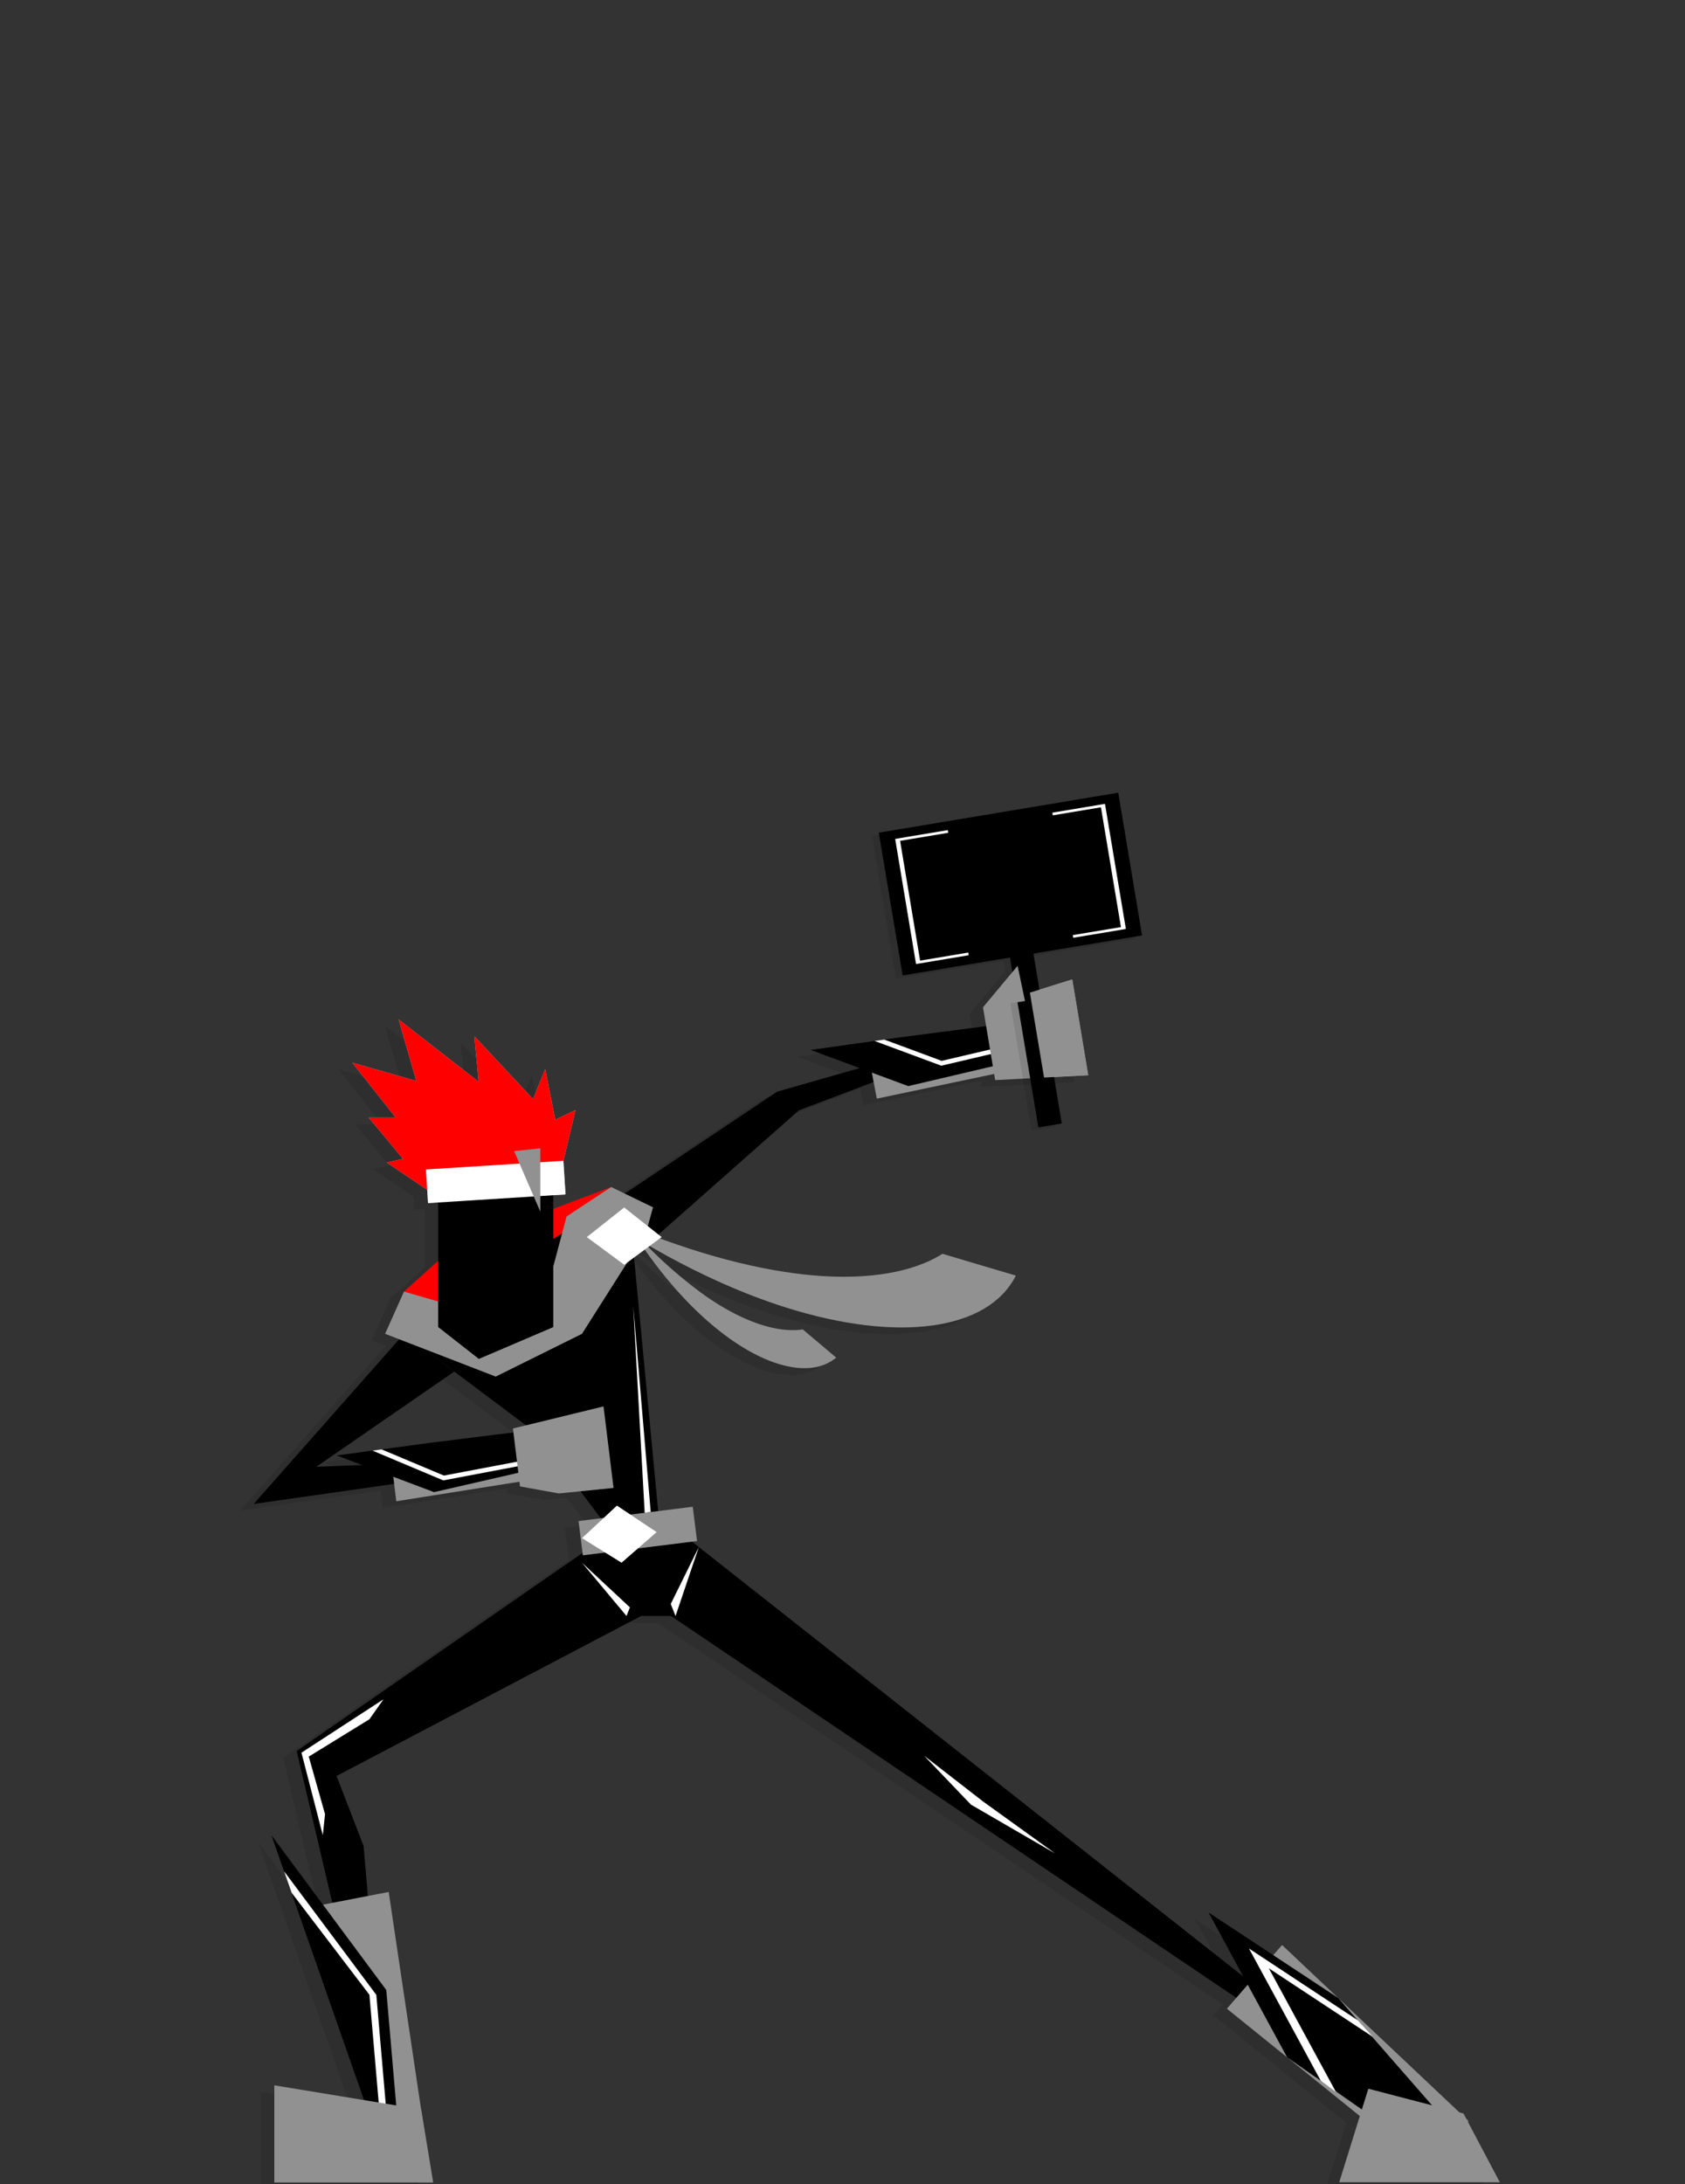 <svg id="Layer_8" data-name="Layer 8" xmlns="http://www.w3.org/2000/svg" viewBox="0 0 500 648"><rect x="0" y="0" width="500" height="648" fill="#333333" stroke="none"/><title>hammer</title><g style="opacity:0.1"><polyline points="130.8 408.95 89.87 437.19 169.87 434.16 71.28 448.22 115.87 397.75"/><polygon points="115.87 385.22 130.87 371.69 177.37 354.19 162.9 375.19 118.87 393.69 115.87 385.22"/><polygon points="115.87 397.75 182.28 355.55 194.03 478.91 155.61 427.55 115.87 397.75"/><polyline points="190.97 451.23 433.12 642.22 195.12 481.47"/><polyline points="179.78 455.19 84.04 521.54 111.48 638.45 103.89 549.71 95.87 528.94 186.23 481.47"/><polygon points="202.46 481.47 181.91 481.47 179.78 455.19 190.97 451.23 202.46 481.47"/><polyline points="181.23 356.25 226.59 325.9 312.34 301.41 233.06 331.44 181.23 377.26"/><polygon points="115.87 385.22 145.28 393.72 157.12 389.28 164.12 362.94 177.37 354.19 189.78 360.22 187.65 367.87 168.7 397.75 143.1 410.44 110.28 397.75 115.87 385.22"/><path d="M172.56,361.45c8.47,5.84,30.47,20.23,56.65,28.49,33.45,10.55,60.05,6.77,68.24-9.47l-12.54-3.71L275.67,374c-4.34,2.77-19.46,10.91-53.06,4.28C201.9,374.22,183,366.25,172.56,361.45Z"/><path d="M182.91,366.1c3.11,5,11.36,17.64,23.22,28,15.15,13.23,30,17.36,38,10.71L238.44,400l-4.23-3.56c-2.91.46-12.74,1.26-28.87-9.94A132.4,132.4,0,0,1,182.91,366.1Z"/><polygon points="181.23 377.26 170.12 369.05 181.23 360.26 192.34 369.05 181.23 377.26"/><polygon points="256.18 327.97 296.91 319.4 294.3 306.86 253.1 311.85 256.18 327.97"/><polygon points="265.5 324.25 291.35 318.18 289.81 306.31 263.65 309.71 236.55 313.52 265.5 324.25"/><polygon points="113.59 447.43 155.07 440.85 153.28 426.3 111.75 432.38 113.59 447.43"/><polygon points="124.8 444.72 150.68 438.78 149.19 426.89 123.02 430.17 95.91 433.84 124.8 444.72"/><polygon points="122.55 638.59 110.62 642.22 86.8 568.09 111.34 563.35 122.55 638.59"/><polygon points="114.5 637.49 104.35 626.06 76.54 546.51 110.62 592.44 114.5 637.49"/><polygon points="431.75 631.3 419.23 645.76 360.07 597.99 376.43 579.09 431.75 631.3"/><polygon points="425.72 632.13 414.79 638.13 377.94 612.42 354.62 569.44 393.09 594.81 425.72 632.13"/><polygon points="441.05 649.48 393.4 649.48 402.03 621.73 430.28 629.09 441.05 649.48"/><polygon points="291.3 322.47 318.92 321.03 314.18 292.59 287.69 300.87 291.3 322.47"/><polygon points="305.81 321.71 318.92 321.03 314.18 292.59 301.6 296.52 305.81 321.71"/><polygon points="287.69 300.87 297.96 288.56 298.96 293.32 300.15 299.02 287.69 300.87"/><polygon points="150.31 443.02 161.79 445.11 178.06 443.48 175.09 419.29 148.21 425.84 150.31 443.02"/><polygon points="77.4 649.56 124.55 649.56 120.98 627.9 77.4 620.72 77.4 649.56"/><rect x="168.15" y="451.16" width="34.15" height="10.25" transform="translate(-55.17 26.5) rotate(-7.13)"/><polygon points="160.15 395.73 138.1 405.16 126.06 395.73 126.06 340.37 160.15 334.37 160.15 395.73"/><polygon points="136.78 309.47 138.03 322.97 114.28 304.47 119.53 322.72 100.55 317.31 113.41 333.58 105.4 333.58 115.59 345.83 110.78 346.94 127.53 358.22 161.53 349.47 163.19 346.42 166.78 331.34 160.77 334.24 157.78 319.22 154.18 328.11 136.78 309.47"/><rect x="122.66" y="347.69" width="40.88" height="10" transform="translate(-21.93 9.71) rotate(-3.61)"/><polygon points="160.15 395.73 138.1 405.16 126.06 395.73 126.06 340.37 160.15 334.37 160.15 395.73"/><polygon points="136.78 309.47 138.03 322.97 114.28 304.47 119.53 322.72 100.55 317.31 113.41 333.58 105.4 333.58 115.59 345.83 110.78 346.94 127.53 358.22 161.53 349.47 163.19 346.42 166.78 331.34 160.77 334.24 157.78 319.22 154.18 328.11 136.78 309.47"/><rect x="122.66" y="347.69" width="40.88" height="10" transform="translate(-21.93 9.71) rotate(-3.61)"/></g><polyline points="134.8 406.95 93.87 435.19 173.87 432.16 75.28 446.22 119.87 395.75"/><polygon points="119.87 383.22 134.87 369.69 181.37 352.19 166.9 373.19 122.87 391.69 119.87 383.22" style="fill:red"/><polygon points="119.87 395.75 186.28 353.55 198.03 476.91 159.61 425.55 119.87 395.75"/><polyline points="194.97 449.23 437.12 640.22 199.12 479.47"/><polyline points="183.78 453.19 88.04 519.54 115.48 636.45 107.89 547.71 99.87 526.94 190.23 479.47"/><polygon points="206.46 479.47 185.91 479.47 183.78 453.19 194.97 449.23 206.46 479.47"/><polyline points="185.23 354.25 230.59 323.9 316.34 299.41 237.06 329.44 185.23 375.26"/><polygon points="119.87 383.22 149.28 391.72 161.12 387.28 168.12 360.94 181.37 352.19 193.78 358.22 191.65 365.87 172.7 395.75 147.1 408.44 114.28 395.75 119.87 383.22" style="fill:#919191"/><path d="M176.56,359.45c8.47,5.84,30.47,20.23,56.65,28.49,33.45,10.55,60.05,6.77,68.24-9.47l-12.54-3.71L279.67,372c-4.34,2.77-19.46,10.91-53.06,4.28C205.9,372.22,187,364.25,176.56,359.45Z" style="fill:#919191"/><path d="M186.91,364.1c3.11,5,11.36,17.64,23.22,28,15.15,13.23,30,17.36,38,10.71L242.44,398l-4.23-3.56c-2.91.46-12.74,1.26-28.87-9.94A132.4,132.4,0,0,1,186.91,364.1Z" style="fill:#919191"/><polygon points="185.23 375.26 174.12 367.05 185.23 358.26 196.34 367.05 185.23 375.26" style="fill:#fff"/><polygon points="91.62 521.19 109.62 510.11 113.79 504.19 89.45 520.03 95.79 544.51 96.45 538.28 91.62 521.19" style="fill:#fff"/><polygon points="274.19 520.9 279.2 526.13 288.12 535.44 313.12 549.94 291.62 534.44 274.19 520.9" style="fill:#fff"/><polygon points="172.7 463.66 185.91 479.47 200.46 479.47 207.37 459.01 199.03 475.91 200.46 479.47 185.91 479.47 186.91 476.91 172.7 463.66" style="fill:#fff"/><polygon points="260.18 325.97 300.91 317.4 298.3 304.86 257.1 309.85 260.18 325.97" style="fill:#919191"/><polygon points="269.5 322.25 295.35 316.18 293.81 304.31 267.65 307.71 240.55 311.52 269.5 322.25"/><polygon points="117.59 445.43 159.07 438.85 157.28 424.3 115.75 430.38 117.59 445.43" style="fill:#919191"/><polygon points="128.8 442.72 154.68 436.78 153.19 424.89 127.02 428.17 99.91 431.84 128.8 442.72"/><polygon points="126.55 636.59 114.62 640.22 90.8 566.09 115.34 561.35 126.55 636.59" style="fill:#919191"/><polygon points="118.5 635.49 108.35 624.06 80.54 544.51 114.62 590.44 118.5 635.49"/><polygon points="435.75 629.3 423.23 643.76 364.07 595.99 380.43 577.09 435.75 629.3" style="fill:#919191"/><polygon points="429.72 630.13 418.79 636.13 381.94 610.42 358.62 567.44 397.09 592.81 429.72 630.13"/><polygon points="445.05 647.48 397.4 647.48 406.03 619.73 434.28 627.09 445.05 647.48" style="fill:#919191"/><polygon points="259.51 308.85 279.32 316.2 302.25 310.81 302.07 309.45 279.43 314.76 262.41 308.45 259.51 308.85" style="fill:#fff"/><polygon points="295.3 320.47 322.92 319.03 318.18 290.59 291.69 298.87 295.3 320.47" style="fill:#919191"/><polygon points="113.23 430.04 110.53 430.4 131.54 439.24 154.68 434.85 154.56 433.48 131.72 437.81 113.23 430.04" style="fill:#fff"/><polygon points="154.31 441.02 165.79 443.11 182.06 441.48 179.09 417.29 152.21 423.84 154.31 441.02" style="fill:#919191"/><polygon points="114.94 629.86 111.67 591.89 84.31 555.23 86.53 561.58 109.62 591.85 112.67 627.3 114.94 629.86" style="fill:#fff"/><polygon points="81.4 647.56 128.55 647.56 124.98 625.9 81.4 618.72 81.4 647.56" style="fill:#919191"/><polygon points="376.51 584 407.4 604.37 402.9 599.42 370.62 578.13 391.92 617.38 396.43 620.71 376.51 584" style="fill:#fff"/><polygon points="187.91 387.61 193.09 448.63 191.3 448.86 187.91 387.61" style="fill:#fff"/><rect x="172.15" y="449.16" width="34.15" height="10.25" transform="translate(-54.89 26.98) rotate(-7.13)" style="fill:#919191"/><polygon points="184.43 463.66 172.7 456.37 183.07 446.72 194.85 454.59 184.43 463.66" style="fill:#fff"/><polygon points="164.15 393.73 142.1 403.16 130.06 393.73 130.06 338.37 164.15 332.37 164.15 393.73"/><polygon points="140.78 307.47 142.03 320.97 118.28 302.47 123.53 320.72 104.55 315.31 117.41 331.58 109.4 331.58 119.59 343.83 114.78 344.94 131.53 356.22 165.53 347.47 167.19 344.42 170.78 329.34 164.77 332.24 161.78 317.22 158.18 326.11 140.78 307.47" style="fill:#ccc"/><rect x="126.66" y="345.69" width="40.88" height="10" transform="translate(-21.79 9.96) rotate(-3.61)" style="fill:#919191"/><polygon points="164.15 393.73 142.1 403.16 130.06 393.73 130.06 338.37 164.15 332.37 164.15 393.73"/><polygon points="140.78 307.47 142.03 320.97 118.28 302.47 123.53 320.72 104.55 315.31 117.41 331.58 109.4 331.58 119.59 343.83 114.78 344.94 131.53 356.22 165.53 347.47 167.19 344.42 170.78 329.34 164.77 332.24 161.78 317.22 158.18 326.11 140.78 307.47" style="fill:red"/><rect x="126.66" y="345.69" width="40.88" height="10" transform="translate(-21.79 9.96) rotate(-3.61)" style="fill:#fff"/><polygon points="152.56 341.54 160.33 359.5 160.33 340.72 152.56 341.54" style="fill:#919191"/><g id="hammer"><g style="opacity:0.1"><rect x="301.31" y="277.73" width="7.04" height="57.61" transform="translate(-46.3 54.36) rotate(-9.48)"/><rect x="261.83" y="241.8" width="72.03" height="42.94" transform="translate(634.97 473.92) rotate(170.52)"/></g><rect x="303.31" y="276.73" width="7.04" height="57.61" transform="translate(-46.11 54.68) rotate(-9.48)"/><rect x="263.83" y="240.8" width="72.03" height="42.94" transform="translate(638.78 471.61) rotate(170.52)"/><polygon points="287.31 282.63 273.03 285.02 267.09 249.48 281.38 247.09 281.24 246.3 265.63 248.91 271.82 286.03 287.44 283.42 287.31 282.63" style="fill:#fff"/><polygon points="312.27 241.12 312.4 241.91 326.69 239.53 332.62 275.07 318.34 277.45 318.47 278.24 334.09 275.63 327.89 238.51 312.27 241.12" style="fill:#fff"/></g><polygon points="309.81 319.71 322.92 319.03 318.18 290.59 305.6 294.52 309.81 319.71" style="fill:#919191"/><polygon points="291.69 298.87 301.96 286.56 302.96 291.32 304.15 297.02 291.69 298.87" style="fill:#919191"/></svg>